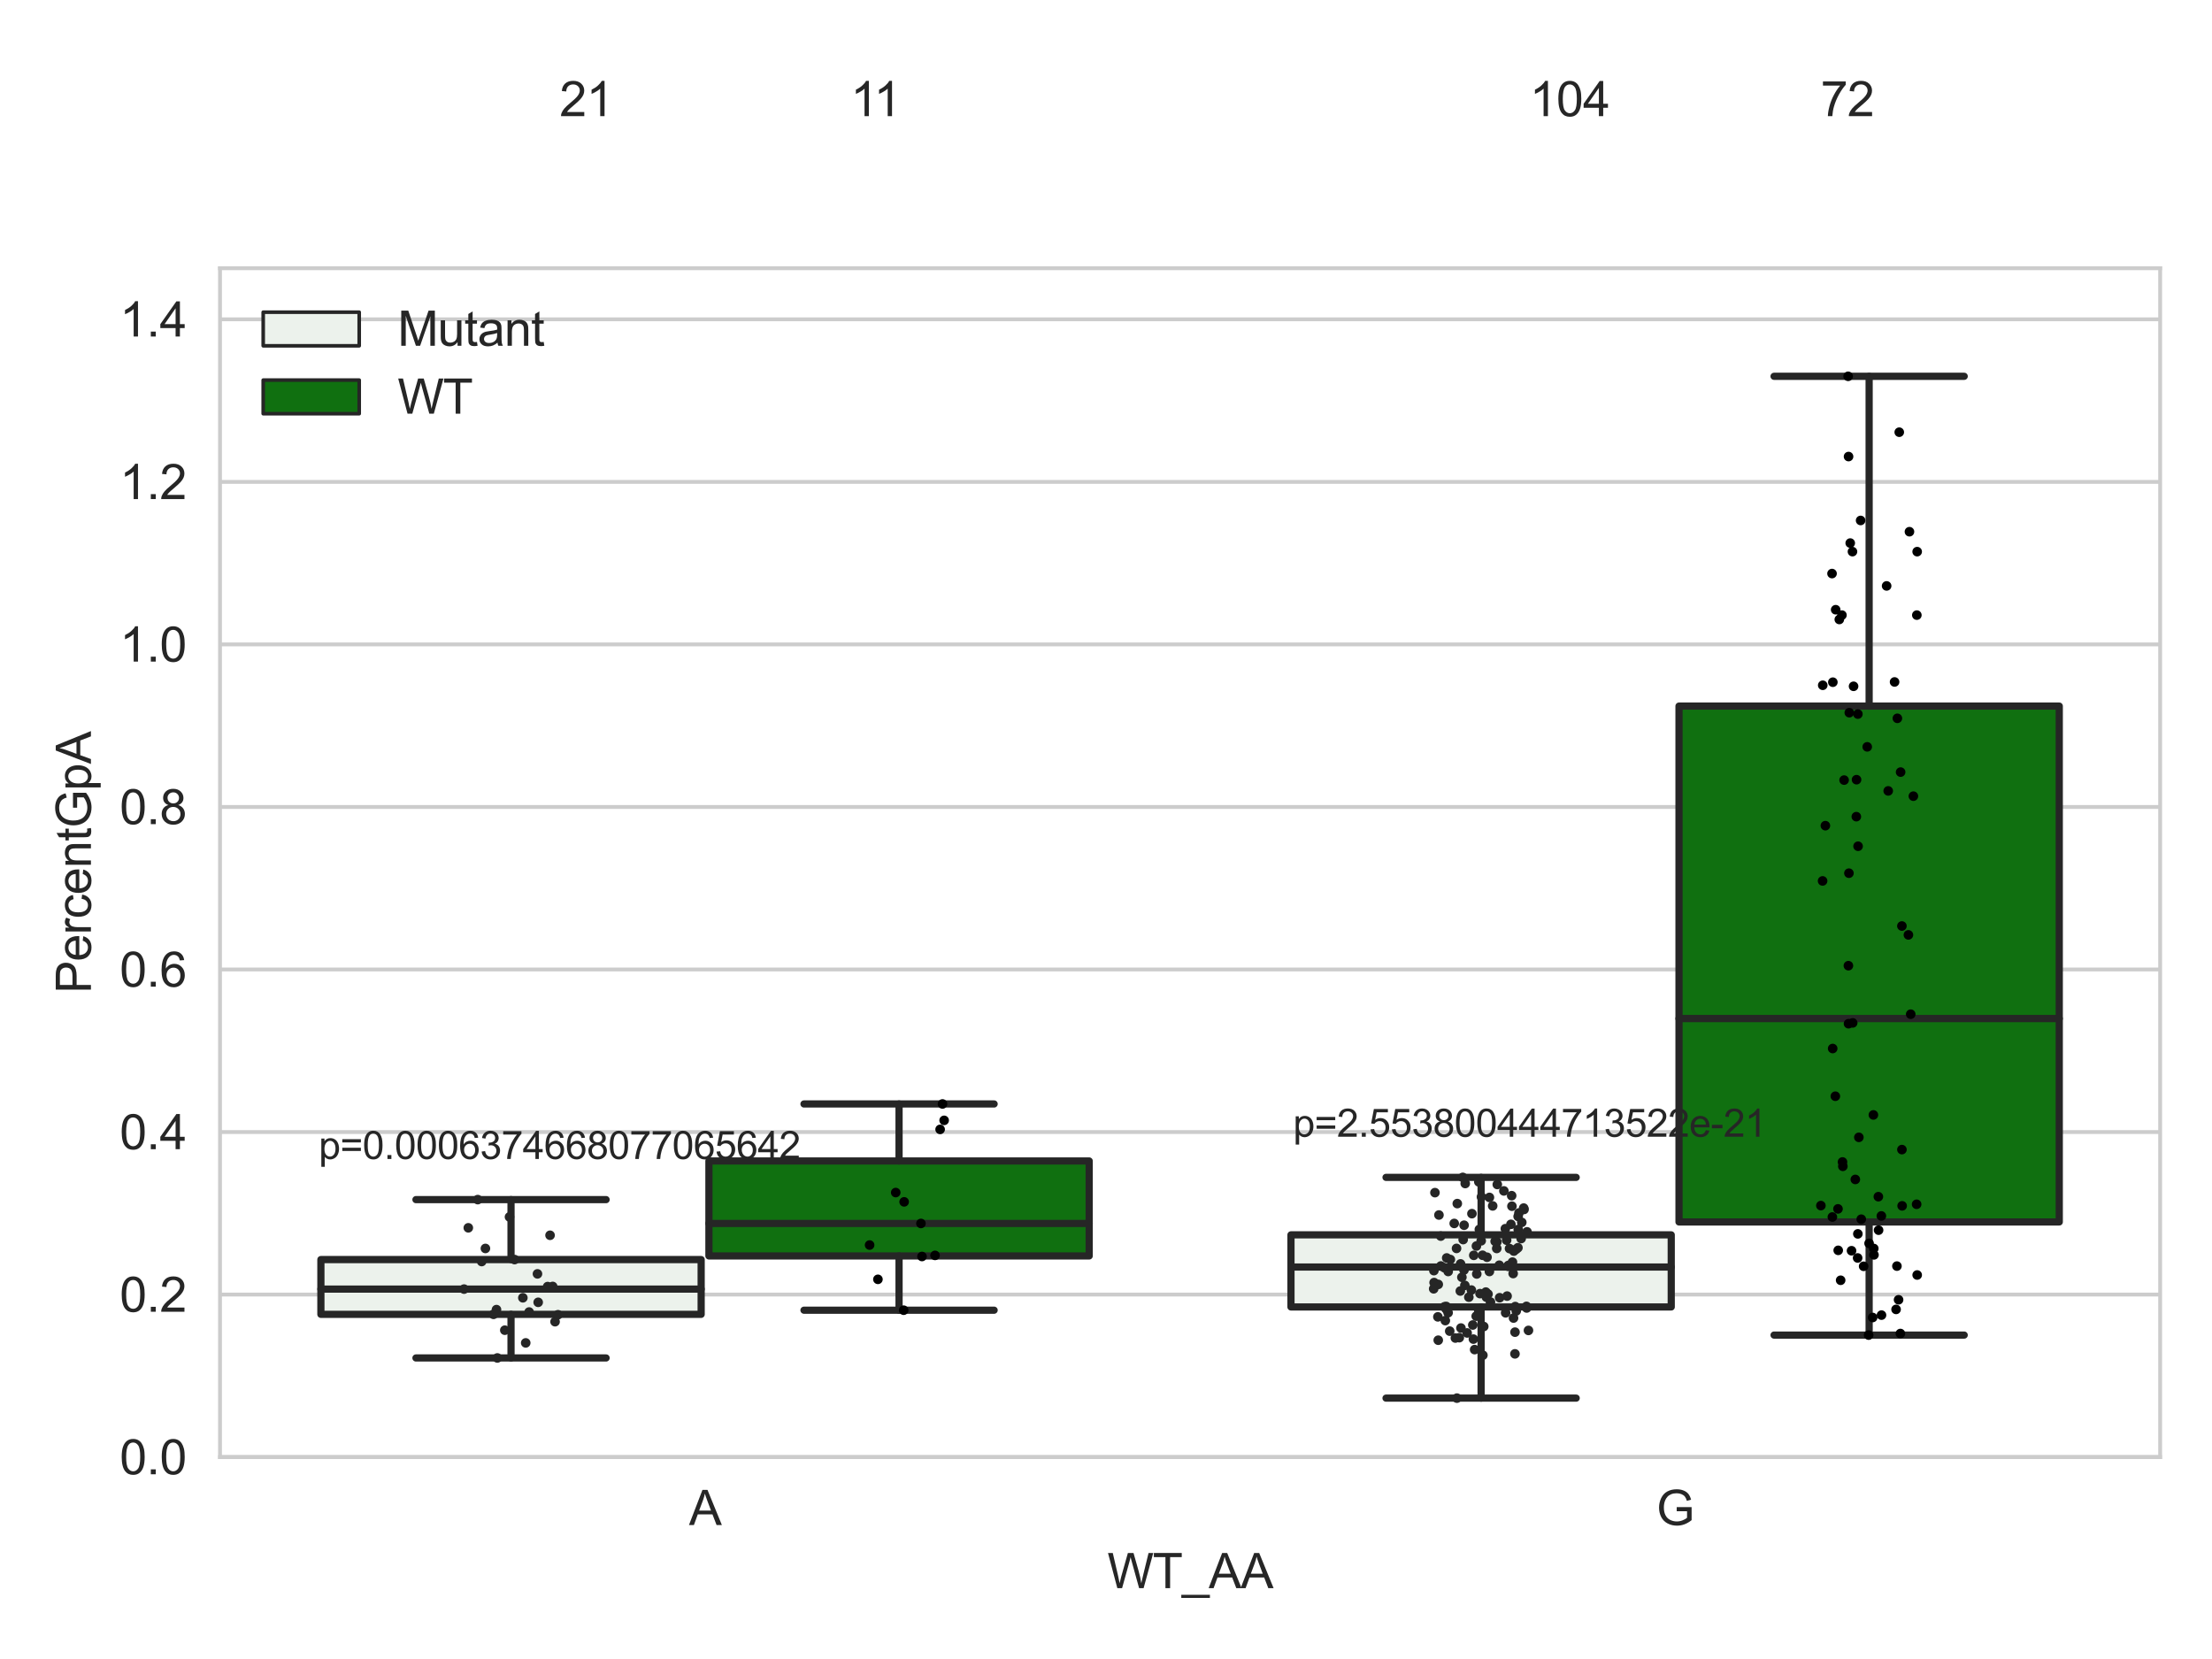 <?xml version="1.0" encoding="utf-8" standalone="no"?>
<!DOCTYPE svg PUBLIC "-//W3C//DTD SVG 1.1//EN"
  "http://www.w3.org/Graphics/SVG/1.1/DTD/svg11.dtd">
<svg xmlns:xlink="http://www.w3.org/1999/xlink" width="460.8pt" height="345.6pt" viewBox="0 0 460.8 345.6" xmlns="http://www.w3.org/2000/svg" version="1.1">
 <defs>
  <style type="text/css">*{stroke-linejoin: round; stroke-linecap: butt}</style>
 </defs>
 <g id="figure_1">
  <g id="patch_1">
   <path d="M 0 345.6 
L 460.8 345.6 
L 460.8 0 
L 0 0 
z
" style="fill: #ffffff"/>
  </g>
  <g id="axes_1">
   <g id="patch_2">
    <path d="M 45.83 303.539 
L 450 303.539 
L 450 55.877 
L 45.83 55.877 
z
" style="fill: #ffffff"/>
   </g>
   <g id="matplotlib.axis_1">
    <g id="xtick_1">
     <g id="text_1">
      <!-- A -->
      <g style="fill: #262626" transform="translate(143.537 317.697)scale(0.1 -0.1)">
       <defs>
        <path id="ArialMT-41" d="M -9 0 
L 1750 4581 
L 2403 4581 
L 4278 0 
L 3588 0 
L 3053 1388 
L 1138 1388 
L 634 0 
L -9 0 
z
M 1313 1881 
L 2866 1881 
L 2388 3150 
Q 2169 3728 2063 4100 
Q 1975 3659 1816 3225 
L 1313 1881 
z
" transform="scale(0.016)"/>
       </defs>
       <use xlink:href="#ArialMT-41"/>
      </g>
     </g>
    </g>
    <g id="xtick_2">
     <g id="text_2">
      <!-- G -->
      <g style="fill: #262626" transform="translate(345.068 317.697)scale(0.1 -0.1)">
       <defs>
        <path id="ArialMT-47" d="M 2638 1797 
L 2638 2334 
L 4578 2338 
L 4578 638 
Q 4131 281 3656 101 
Q 3181 -78 2681 -78 
Q 2006 -78 1454 211 
Q 903 500 622 1047 
Q 341 1594 341 2269 
Q 341 2938 620 3517 
Q 900 4097 1425 4378 
Q 1950 4659 2634 4659 
Q 3131 4659 3532 4498 
Q 3934 4338 4162 4050 
Q 4391 3763 4509 3300 
L 3963 3150 
Q 3859 3500 3706 3700 
Q 3553 3900 3268 4020 
Q 2984 4141 2638 4141 
Q 2222 4141 1919 4014 
Q 1616 3888 1430 3681 
Q 1244 3475 1141 3228 
Q 966 2803 966 2306 
Q 966 1694 1177 1281 
Q 1388 869 1791 669 
Q 2194 469 2647 469 
Q 3041 469 3416 620 
Q 3791 772 3984 944 
L 3984 1797 
L 2638 1797 
z
" transform="scale(0.016)"/>
       </defs>
       <use xlink:href="#ArialMT-47"/>
      </g>
     </g>
    </g>
    <g id="text_3">
     <!-- WT_AA -->
     <g style="fill: #262626" transform="translate(230.691 330.842)scale(0.1 -0.1)">
      <defs>
       <path id="ArialMT-57" d="M 1294 0 
L 78 4581 
L 700 4581 
L 1397 1578 
Q 1509 1106 1591 641 
Q 1766 1375 1797 1488 
L 2669 4581 
L 3400 4581 
L 4056 2263 
Q 4303 1400 4413 641 
Q 4500 1075 4641 1638 
L 5359 4581 
L 5969 4581 
L 4713 0 
L 4128 0 
L 3163 3491 
Q 3041 3928 3019 4028 
Q 2947 3713 2884 3491 
L 1913 0 
L 1294 0 
z
" transform="scale(0.016)"/>
       <path id="ArialMT-54" d="M 1659 0 
L 1659 4041 
L 150 4041 
L 150 4581 
L 3781 4581 
L 3781 4041 
L 2266 4041 
L 2266 0 
L 1659 0 
z
" transform="scale(0.016)"/>
       <path id="ArialMT-5f" d="M -97 -1272 
L -97 -866 
L 3631 -866 
L 3631 -1272 
L -97 -1272 
z
" transform="scale(0.016)"/>
      </defs>
      <use xlink:href="#ArialMT-57"/>
      <use xlink:href="#ArialMT-54" x="94.385"/>
      <use xlink:href="#ArialMT-5f" x="155.469"/>
      <use xlink:href="#ArialMT-41" x="211.084"/>
      <use xlink:href="#ArialMT-41" x="277.783"/>
     </g>
    </g>
   </g>
   <g id="matplotlib.axis_2">
    <g id="ytick_1">
     <g id="line2d_1">
      <path d="M 45.83 303.539 
L 450 303.539 
" clip-path="url(#p5cf4a9aff1)" style="fill: none; stroke: #cccccc; stroke-width: 0.8; stroke-linecap: round"/>
     </g>
     <g id="text_4">
      <!-- 0.0 -->
      <g style="fill: #262626" transform="translate(24.93 307.118)scale(0.1 -0.1)">
       <defs>
        <path id="ArialMT-30" d="M 266 2259 
Q 266 3072 433 3567 
Q 600 4063 929 4331 
Q 1259 4600 1759 4600 
Q 2128 4600 2406 4451 
Q 2684 4303 2865 4023 
Q 3047 3744 3150 3342 
Q 3253 2941 3253 2259 
Q 3253 1453 3087 958 
Q 2922 463 2592 192 
Q 2263 -78 1759 -78 
Q 1097 -78 719 397 
Q 266 969 266 2259 
z
M 844 2259 
Q 844 1131 1108 757 
Q 1372 384 1759 384 
Q 2147 384 2411 759 
Q 2675 1134 2675 2259 
Q 2675 3391 2411 3762 
Q 2147 4134 1753 4134 
Q 1366 4134 1134 3806 
Q 844 3388 844 2259 
z
" transform="scale(0.016)"/>
        <path id="ArialMT-2e" d="M 581 0 
L 581 641 
L 1222 641 
L 1222 0 
L 581 0 
z
" transform="scale(0.016)"/>
       </defs>
       <use xlink:href="#ArialMT-30"/>
       <use xlink:href="#ArialMT-2e" x="55.615"/>
       <use xlink:href="#ArialMT-30" x="83.398"/>
      </g>
     </g>
    </g>
    <g id="ytick_2">
     <g id="line2d_2">
      <path d="M 45.83 269.68 
L 450 269.68 
" clip-path="url(#p5cf4a9aff1)" style="fill: none; stroke: #cccccc; stroke-width: 0.8; stroke-linecap: round"/>
     </g>
     <g id="text_5">
      <!-- 0.2 -->
      <g style="fill: #262626" transform="translate(24.93 273.259)scale(0.1 -0.1)">
       <defs>
        <path id="ArialMT-32" d="M 3222 541 
L 3222 0 
L 194 0 
Q 188 203 259 391 
Q 375 700 629 1000 
Q 884 1300 1366 1694 
Q 2113 2306 2375 2664 
Q 2638 3022 2638 3341 
Q 2638 3675 2398 3904 
Q 2159 4134 1775 4134 
Q 1369 4134 1125 3890 
Q 881 3647 878 3216 
L 300 3275 
Q 359 3922 746 4261 
Q 1134 4600 1788 4600 
Q 2447 4600 2831 4234 
Q 3216 3869 3216 3328 
Q 3216 3053 3103 2787 
Q 2991 2522 2730 2228 
Q 2469 1934 1863 1422 
Q 1356 997 1212 845 
Q 1069 694 975 541 
L 3222 541 
z
" transform="scale(0.016)"/>
       </defs>
       <use xlink:href="#ArialMT-30"/>
       <use xlink:href="#ArialMT-2e" x="55.615"/>
       <use xlink:href="#ArialMT-32" x="83.398"/>
      </g>
     </g>
    </g>
    <g id="ytick_3">
     <g id="line2d_3">
      <path d="M 45.83 235.821 
L 450 235.821 
" clip-path="url(#p5cf4a9aff1)" style="fill: none; stroke: #cccccc; stroke-width: 0.8; stroke-linecap: round"/>
     </g>
     <g id="text_6">
      <!-- 0.4 -->
      <g style="fill: #262626" transform="translate(24.93 239.399)scale(0.1 -0.1)">
       <defs>
        <path id="ArialMT-34" d="M 2069 0 
L 2069 1097 
L 81 1097 
L 81 1613 
L 2172 4581 
L 2631 4581 
L 2631 1613 
L 3250 1613 
L 3250 1097 
L 2631 1097 
L 2631 0 
L 2069 0 
z
M 2069 1613 
L 2069 3678 
L 634 1613 
L 2069 1613 
z
" transform="scale(0.016)"/>
       </defs>
       <use xlink:href="#ArialMT-30"/>
       <use xlink:href="#ArialMT-2e" x="55.615"/>
       <use xlink:href="#ArialMT-34" x="83.398"/>
      </g>
     </g>
    </g>
    <g id="ytick_4">
     <g id="line2d_4">
      <path d="M 45.83 201.961 
L 450 201.961 
" clip-path="url(#p5cf4a9aff1)" style="fill: none; stroke: #cccccc; stroke-width: 0.8; stroke-linecap: round"/>
     </g>
     <g id="text_7">
      <!-- 0.6 -->
      <g style="fill: #262626" transform="translate(24.93 205.54)scale(0.1 -0.1)">
       <defs>
        <path id="ArialMT-36" d="M 3184 3459 
L 2625 3416 
Q 2550 3747 2413 3897 
Q 2184 4138 1850 4138 
Q 1581 4138 1378 3988 
Q 1113 3794 959 3422 
Q 806 3050 800 2363 
Q 1003 2672 1297 2822 
Q 1591 2972 1913 2972 
Q 2475 2972 2870 2558 
Q 3266 2144 3266 1488 
Q 3266 1056 3080 686 
Q 2894 316 2569 119 
Q 2244 -78 1831 -78 
Q 1128 -78 684 439 
Q 241 956 241 2144 
Q 241 3472 731 4075 
Q 1159 4600 1884 4600 
Q 2425 4600 2770 4297 
Q 3116 3994 3184 3459 
z
M 888 1484 
Q 888 1194 1011 928 
Q 1134 663 1356 523 
Q 1578 384 1822 384 
Q 2178 384 2434 671 
Q 2691 959 2691 1453 
Q 2691 1928 2437 2201 
Q 2184 2475 1800 2475 
Q 1419 2475 1153 2201 
Q 888 1928 888 1484 
z
" transform="scale(0.016)"/>
       </defs>
       <use xlink:href="#ArialMT-30"/>
       <use xlink:href="#ArialMT-2e" x="55.615"/>
       <use xlink:href="#ArialMT-36" x="83.398"/>
      </g>
     </g>
    </g>
    <g id="ytick_5">
     <g id="line2d_5">
      <path d="M 45.83 168.102 
L 450 168.102 
" clip-path="url(#p5cf4a9aff1)" style="fill: none; stroke: #cccccc; stroke-width: 0.8; stroke-linecap: round"/>
     </g>
     <g id="text_8">
      <!-- 0.8 -->
      <g style="fill: #262626" transform="translate(24.93 171.681)scale(0.1 -0.1)">
       <defs>
        <path id="ArialMT-38" d="M 1131 2484 
Q 781 2613 612 2850 
Q 444 3088 444 3419 
Q 444 3919 803 4259 
Q 1163 4600 1759 4600 
Q 2359 4600 2725 4251 
Q 3091 3903 3091 3403 
Q 3091 3084 2923 2848 
Q 2756 2613 2416 2484 
Q 2838 2347 3058 2040 
Q 3278 1734 3278 1309 
Q 3278 722 2862 322 
Q 2447 -78 1769 -78 
Q 1091 -78 675 323 
Q 259 725 259 1325 
Q 259 1772 486 2073 
Q 713 2375 1131 2484 
z
M 1019 3438 
Q 1019 3113 1228 2906 
Q 1438 2700 1772 2700 
Q 2097 2700 2305 2904 
Q 2513 3109 2513 3406 
Q 2513 3716 2298 3927 
Q 2084 4138 1766 4138 
Q 1444 4138 1231 3931 
Q 1019 3725 1019 3438 
z
M 838 1322 
Q 838 1081 952 856 
Q 1066 631 1291 507 
Q 1516 384 1775 384 
Q 2178 384 2440 643 
Q 2703 903 2703 1303 
Q 2703 1709 2433 1975 
Q 2163 2241 1756 2241 
Q 1359 2241 1098 1978 
Q 838 1716 838 1322 
z
" transform="scale(0.016)"/>
       </defs>
       <use xlink:href="#ArialMT-30"/>
       <use xlink:href="#ArialMT-2e" x="55.615"/>
       <use xlink:href="#ArialMT-38" x="83.398"/>
      </g>
     </g>
    </g>
    <g id="ytick_6">
     <g id="line2d_6">
      <path d="M 45.83 134.243 
L 450 134.243 
" clip-path="url(#p5cf4a9aff1)" style="fill: none; stroke: #cccccc; stroke-width: 0.8; stroke-linecap: round"/>
     </g>
     <g id="text_9">
      <!-- 1.0 -->
      <g style="fill: #262626" transform="translate(24.93 137.822)scale(0.1 -0.1)">
       <defs>
        <path id="ArialMT-31" d="M 2384 0 
L 1822 0 
L 1822 3584 
Q 1619 3391 1289 3197 
Q 959 3003 697 2906 
L 697 3450 
Q 1169 3672 1522 3987 
Q 1875 4303 2022 4600 
L 2384 4600 
L 2384 0 
z
" transform="scale(0.016)"/>
       </defs>
       <use xlink:href="#ArialMT-31"/>
       <use xlink:href="#ArialMT-2e" x="55.615"/>
       <use xlink:href="#ArialMT-30" x="83.398"/>
      </g>
     </g>
    </g>
    <g id="ytick_7">
     <g id="line2d_7">
      <path d="M 45.83 100.384 
L 450 100.384 
" clip-path="url(#p5cf4a9aff1)" style="fill: none; stroke: #cccccc; stroke-width: 0.8; stroke-linecap: round"/>
     </g>
     <g id="text_10">
      <!-- 1.2 -->
      <g style="fill: #262626" transform="translate(24.93 103.963)scale(0.1 -0.1)">
       <use xlink:href="#ArialMT-31"/>
       <use xlink:href="#ArialMT-2e" x="55.615"/>
       <use xlink:href="#ArialMT-32" x="83.398"/>
      </g>
     </g>
    </g>
    <g id="ytick_8">
     <g id="line2d_8">
      <path d="M 45.83 66.525 
L 450 66.525 
" clip-path="url(#p5cf4a9aff1)" style="fill: none; stroke: #cccccc; stroke-width: 0.8; stroke-linecap: round"/>
     </g>
     <g id="text_11">
      <!-- 1.4 -->
      <g style="fill: #262626" transform="translate(24.93 70.104)scale(0.1 -0.1)">
       <use xlink:href="#ArialMT-31"/>
       <use xlink:href="#ArialMT-2e" x="55.615"/>
       <use xlink:href="#ArialMT-34" x="83.398"/>
      </g>
     </g>
    </g>
    <g id="text_12">
     <!-- PercentGpA -->
     <g style="fill: #262626" transform="translate(18.942 206.943)rotate(-90)scale(0.1 -0.1)">
      <defs>
       <path id="ArialMT-50" d="M 494 0 
L 494 4581 
L 2222 4581 
Q 2678 4581 2919 4538 
Q 3256 4481 3484 4323 
Q 3713 4166 3852 3881 
Q 3991 3597 3991 3256 
Q 3991 2672 3619 2267 
Q 3247 1863 2275 1863 
L 1100 1863 
L 1100 0 
L 494 0 
z
M 1100 2403 
L 2284 2403 
Q 2872 2403 3119 2622 
Q 3366 2841 3366 3238 
Q 3366 3525 3220 3729 
Q 3075 3934 2838 4000 
Q 2684 4041 2272 4041 
L 1100 4041 
L 1100 2403 
z
" transform="scale(0.016)"/>
       <path id="ArialMT-65" d="M 2694 1069 
L 3275 997 
Q 3138 488 2766 206 
Q 2394 -75 1816 -75 
Q 1088 -75 661 373 
Q 234 822 234 1631 
Q 234 2469 665 2931 
Q 1097 3394 1784 3394 
Q 2450 3394 2872 2941 
Q 3294 2488 3294 1666 
Q 3294 1616 3291 1516 
L 816 1516 
Q 847 969 1125 678 
Q 1403 388 1819 388 
Q 2128 388 2347 550 
Q 2566 713 2694 1069 
z
M 847 1978 
L 2700 1978 
Q 2663 2397 2488 2606 
Q 2219 2931 1791 2931 
Q 1403 2931 1139 2672 
Q 875 2413 847 1978 
z
" transform="scale(0.016)"/>
       <path id="ArialMT-72" d="M 416 0 
L 416 3319 
L 922 3319 
L 922 2816 
Q 1116 3169 1280 3281 
Q 1444 3394 1641 3394 
Q 1925 3394 2219 3213 
L 2025 2691 
Q 1819 2813 1613 2813 
Q 1428 2813 1281 2702 
Q 1134 2591 1072 2394 
Q 978 2094 978 1738 
L 978 0 
L 416 0 
z
" transform="scale(0.016)"/>
       <path id="ArialMT-63" d="M 2588 1216 
L 3141 1144 
Q 3050 572 2676 248 
Q 2303 -75 1759 -75 
Q 1078 -75 664 370 
Q 250 816 250 1647 
Q 250 2184 428 2587 
Q 606 2991 970 3192 
Q 1334 3394 1763 3394 
Q 2303 3394 2647 3120 
Q 2991 2847 3088 2344 
L 2541 2259 
Q 2463 2594 2264 2762 
Q 2066 2931 1784 2931 
Q 1359 2931 1093 2626 
Q 828 2322 828 1663 
Q 828 994 1084 691 
Q 1341 388 1753 388 
Q 2084 388 2306 591 
Q 2528 794 2588 1216 
z
" transform="scale(0.016)"/>
       <path id="ArialMT-6e" d="M 422 0 
L 422 3319 
L 928 3319 
L 928 2847 
Q 1294 3394 1984 3394 
Q 2284 3394 2536 3286 
Q 2788 3178 2913 3003 
Q 3038 2828 3088 2588 
Q 3119 2431 3119 2041 
L 3119 0 
L 2556 0 
L 2556 2019 
Q 2556 2363 2490 2533 
Q 2425 2703 2258 2804 
Q 2091 2906 1866 2906 
Q 1506 2906 1245 2678 
Q 984 2450 984 1813 
L 984 0 
L 422 0 
z
" transform="scale(0.016)"/>
       <path id="ArialMT-74" d="M 1650 503 
L 1731 6 
Q 1494 -44 1306 -44 
Q 1000 -44 831 53 
Q 663 150 594 308 
Q 525 466 525 972 
L 525 2881 
L 113 2881 
L 113 3319 
L 525 3319 
L 525 4141 
L 1084 4478 
L 1084 3319 
L 1650 3319 
L 1650 2881 
L 1084 2881 
L 1084 941 
Q 1084 700 1114 631 
Q 1144 563 1211 522 
Q 1278 481 1403 481 
Q 1497 481 1650 503 
z
" transform="scale(0.016)"/>
       <path id="ArialMT-70" d="M 422 -1272 
L 422 3319 
L 934 3319 
L 934 2888 
Q 1116 3141 1344 3267 
Q 1572 3394 1897 3394 
Q 2322 3394 2647 3175 
Q 2972 2956 3137 2557 
Q 3303 2159 3303 1684 
Q 3303 1175 3120 767 
Q 2938 359 2589 142 
Q 2241 -75 1856 -75 
Q 1575 -75 1351 44 
Q 1128 163 984 344 
L 984 -1272 
L 422 -1272 
z
M 931 1641 
Q 931 1000 1190 694 
Q 1450 388 1819 388 
Q 2194 388 2461 705 
Q 2728 1022 2728 1688 
Q 2728 2322 2467 2637 
Q 2206 2953 1844 2953 
Q 1484 2953 1207 2617 
Q 931 2281 931 1641 
z
" transform="scale(0.016)"/>
      </defs>
      <use xlink:href="#ArialMT-50"/>
      <use xlink:href="#ArialMT-65" x="66.699"/>
      <use xlink:href="#ArialMT-72" x="122.314"/>
      <use xlink:href="#ArialMT-63" x="155.615"/>
      <use xlink:href="#ArialMT-65" x="205.615"/>
      <use xlink:href="#ArialMT-6e" x="261.23"/>
      <use xlink:href="#ArialMT-74" x="316.846"/>
      <use xlink:href="#ArialMT-47" x="344.629"/>
      <use xlink:href="#ArialMT-70" x="422.412"/>
      <use xlink:href="#ArialMT-41" x="478.027"/>
     </g>
    </g>
   </g>
   <g id="patch_3">
    <path d="M 66.847 273.8 
L 146.064 273.8 
L 146.064 262.392 
L 66.847 262.392 
L 66.847 273.8 
z
" clip-path="url(#p5cf4a9aff1)" style="fill: #ecf2ec; stroke: #262626; stroke-width: 1.5; stroke-linejoin: miter"/>
   </g>
   <g id="patch_4">
    <path d="M 147.681 261.635 
L 226.898 261.635 
L 226.898 241.851 
L 147.681 241.851 
L 147.681 261.635 
z
" clip-path="url(#p5cf4a9aff1)" style="fill: #107010; stroke: #262626; stroke-width: 1.5; stroke-linejoin: miter"/>
   </g>
   <g id="patch_5">
    <path d="M 268.932 272.261 
L 348.149 272.261 
L 348.149 257.242 
L 268.932 257.242 
L 268.932 272.261 
z
" clip-path="url(#p5cf4a9aff1)" style="fill: #ecf2ec; stroke: #262626; stroke-width: 1.5; stroke-linejoin: miter"/>
   </g>
   <g id="patch_6">
    <path d="M 349.766 254.554 
L 428.983 254.554 
L 428.983 147.092 
L 349.766 147.092 
L 349.766 254.554 
z
" clip-path="url(#p5cf4a9aff1)" style="fill: #107010; stroke: #262626; stroke-width: 1.5; stroke-linejoin: miter"/>
   </g>
   <g id="patch_7">
    <path d="M 146.873 303.539 
L 146.873 303.539 
L 146.873 303.539 
L 146.873 303.539 
z
" clip-path="url(#p5cf4a9aff1)" style="fill: #ecf2ec; stroke: #262626; stroke-width: 0.75; stroke-linejoin: miter"/>
   </g>
   <g id="patch_8">
    <path d="M 146.873 303.539 
L 146.873 303.539 
L 146.873 303.539 
L 146.873 303.539 
z
" clip-path="url(#p5cf4a9aff1)" style="fill: #107010; stroke: #262626; stroke-width: 0.75; stroke-linejoin: miter"/>
   </g>
   <g id="PathCollection_1"/>
   <g id="PathCollection_2"/>
   <g id="line2d_9">
    <path d="M 106.456 273.8 
L 106.456 282.887 
" clip-path="url(#p5cf4a9aff1)" style="fill: none; stroke: #262626; stroke-width: 1.5; stroke-linecap: round"/>
   </g>
   <g id="line2d_10">
    <path d="M 106.456 262.392 
L 106.456 249.902 
" clip-path="url(#p5cf4a9aff1)" style="fill: none; stroke: #262626; stroke-width: 1.5; stroke-linecap: round"/>
   </g>
   <g id="line2d_11">
    <path d="M 86.651 282.887 
L 126.26 282.887 
" clip-path="url(#p5cf4a9aff1)" style="fill: none; stroke: #262626; stroke-width: 1.5; stroke-linecap: round"/>
   </g>
   <g id="line2d_12">
    <path d="M 86.651 249.902 
L 126.26 249.902 
" clip-path="url(#p5cf4a9aff1)" style="fill: none; stroke: #262626; stroke-width: 1.5; stroke-linecap: round"/>
   </g>
   <g id="line2d_13"/>
   <g id="line2d_14">
    <path d="M 187.29 261.635 
L 187.29 272.939 
" clip-path="url(#p5cf4a9aff1)" style="fill: none; stroke: #262626; stroke-width: 1.5; stroke-linecap: round"/>
   </g>
   <g id="line2d_15">
    <path d="M 187.29 241.851 
L 187.29 229.975 
" clip-path="url(#p5cf4a9aff1)" style="fill: none; stroke: #262626; stroke-width: 1.5; stroke-linecap: round"/>
   </g>
   <g id="line2d_16">
    <path d="M 167.485 272.939 
L 207.094 272.939 
" clip-path="url(#p5cf4a9aff1)" style="fill: none; stroke: #262626; stroke-width: 1.5; stroke-linecap: round"/>
   </g>
   <g id="line2d_17">
    <path d="M 167.485 229.975 
L 207.094 229.975 
" clip-path="url(#p5cf4a9aff1)" style="fill: none; stroke: #262626; stroke-width: 1.5; stroke-linecap: round"/>
   </g>
   <g id="line2d_18"/>
   <g id="line2d_19">
    <path d="M 308.541 272.261 
L 308.541 291.255 
" clip-path="url(#p5cf4a9aff1)" style="fill: none; stroke: #262626; stroke-width: 1.5; stroke-linecap: round"/>
   </g>
   <g id="line2d_20">
    <path d="M 308.541 257.242 
L 308.541 245.27 
" clip-path="url(#p5cf4a9aff1)" style="fill: none; stroke: #262626; stroke-width: 1.5; stroke-linecap: round"/>
   </g>
   <g id="line2d_21">
    <path d="M 288.736 291.255 
L 328.345 291.255 
" clip-path="url(#p5cf4a9aff1)" style="fill: none; stroke: #262626; stroke-width: 1.5; stroke-linecap: round"/>
   </g>
   <g id="line2d_22">
    <path d="M 288.736 245.27 
L 328.345 245.27 
" clip-path="url(#p5cf4a9aff1)" style="fill: none; stroke: #262626; stroke-width: 1.5; stroke-linecap: round"/>
   </g>
   <g id="line2d_23"/>
   <g id="line2d_24">
    <path d="M 389.375 254.554 
L 389.375 278.122 
" clip-path="url(#p5cf4a9aff1)" style="fill: none; stroke: #262626; stroke-width: 1.5; stroke-linecap: round"/>
   </g>
   <g id="line2d_25">
    <path d="M 389.375 147.092 
L 389.375 78.391 
" clip-path="url(#p5cf4a9aff1)" style="fill: none; stroke: #262626; stroke-width: 1.5; stroke-linecap: round"/>
   </g>
   <g id="line2d_26">
    <path d="M 369.57 278.122 
L 409.179 278.122 
" clip-path="url(#p5cf4a9aff1)" style="fill: none; stroke: #262626; stroke-width: 1.5; stroke-linecap: round"/>
   </g>
   <g id="line2d_27">
    <path d="M 369.57 78.391 
L 409.179 78.391 
" clip-path="url(#p5cf4a9aff1)" style="fill: none; stroke: #262626; stroke-width: 1.5; stroke-linecap: round"/>
   </g>
   <g id="line2d_28"/>
   <g id="line2d_29">
    <path d="M 66.847 268.543 
L 146.064 268.543 
" clip-path="url(#p5cf4a9aff1)" style="fill: none; stroke: #262626; stroke-width: 1.5; stroke-linecap: round"/>
   </g>
   <g id="line2d_30">
    <path d="M 147.681 254.87 
L 226.898 254.87 
" clip-path="url(#p5cf4a9aff1)" style="fill: none; stroke: #262626; stroke-width: 1.5; stroke-linecap: round"/>
   </g>
   <g id="line2d_31">
    <path d="M 268.932 263.948 
L 348.149 263.948 
" clip-path="url(#p5cf4a9aff1)" style="fill: none; stroke: #262626; stroke-width: 1.5; stroke-linecap: round"/>
   </g>
   <g id="line2d_32">
    <path d="M 349.766 212.183 
L 428.983 212.183 
" clip-path="url(#p5cf4a9aff1)" style="fill: none; stroke: #262626; stroke-width: 1.5; stroke-linecap: round"/>
   </g>
   <g id="patch_9">
    <path d="M 45.83 303.539 
L 45.83 55.877 
" style="fill: none; stroke: #cccccc; stroke-width: 0.8; stroke-linejoin: miter; stroke-linecap: square"/>
   </g>
   <g id="patch_10">
    <path d="M 450 303.539 
L 450 55.877 
" style="fill: none; stroke: #cccccc; stroke-width: 0.8; stroke-linejoin: miter; stroke-linecap: square"/>
   </g>
   <g id="patch_11">
    <path d="M 45.83 303.539 
L 450 303.539 
" style="fill: none; stroke: #cccccc; stroke-width: 0.8; stroke-linejoin: miter; stroke-linecap: square"/>
   </g>
   <g id="patch_12">
    <path d="M 45.83 55.877 
L 450 55.877 
" style="fill: none; stroke: #cccccc; stroke-width: 0.8; stroke-linejoin: miter; stroke-linecap: square"/>
   </g>
   <g id="PathCollection_3">
    <defs>
     <path id="C0_0_ef8d8cc1ad" d="M 0 1 
C 0.265 1 0.52 0.895 0.707 0.707 
C 0.895 0.52 1 0.265 1 -0 
C 1 -0.265 0.895 -0.52 0.707 -0.707 
C 0.52 -0.895 0.265 -1 0 -1 
C -0.265 -1 -0.52 -0.895 -0.707 -0.707 
C -0.895 -0.52 -1 -0.265 -1 0 
C -1 0.265 -0.895 0.52 -0.707 0.707 
C -0.52 0.895 -0.265 1 0 1 
z
"/>
    </defs>
    <g clip-path="url(#p5cf4a9aff1)">
     <use xlink:href="#C0_0_ef8d8cc1ad" x="102.81" y="273.8" style="fill: #262626"/>
    </g>
    <g clip-path="url(#p5cf4a9aff1)">
     <use xlink:href="#C0_0_ef8d8cc1ad" x="115.629" y="275.332" style="fill: #262626"/>
    </g>
    <g clip-path="url(#p5cf4a9aff1)">
     <use xlink:href="#C0_0_ef8d8cc1ad" x="115.136" y="267.99" style="fill: #262626"/>
    </g>
    <g clip-path="url(#p5cf4a9aff1)">
     <use xlink:href="#C0_0_ef8d8cc1ad" x="112.114" y="271.295" style="fill: #262626"/>
    </g>
    <g clip-path="url(#p5cf4a9aff1)">
     <use xlink:href="#C0_0_ef8d8cc1ad" x="96.671" y="268.543" style="fill: #262626"/>
    </g>
    <g clip-path="url(#p5cf4a9aff1)">
     <use xlink:href="#C0_0_ef8d8cc1ad" x="109.518" y="279.749" style="fill: #262626"/>
    </g>
    <g clip-path="url(#p5cf4a9aff1)">
     <use xlink:href="#C0_0_ef8d8cc1ad" x="101.121" y="260.075" style="fill: #262626"/>
    </g>
    <g clip-path="url(#p5cf4a9aff1)">
     <use xlink:href="#C0_0_ef8d8cc1ad" x="110.226" y="273.318" style="fill: #262626"/>
    </g>
    <g clip-path="url(#p5cf4a9aff1)">
     <use xlink:href="#C0_0_ef8d8cc1ad" x="97.558" y="255.776" style="fill: #262626"/>
    </g>
    <g clip-path="url(#p5cf4a9aff1)">
     <use xlink:href="#C0_0_ef8d8cc1ad" x="100.344" y="262.8" style="fill: #262626"/>
    </g>
    <g clip-path="url(#p5cf4a9aff1)">
     <use xlink:href="#C0_0_ef8d8cc1ad" x="106.139" y="253.51" style="fill: #262626"/>
    </g>
    <g clip-path="url(#p5cf4a9aff1)">
     <use xlink:href="#C0_0_ef8d8cc1ad" x="114.087" y="268.016" style="fill: #262626"/>
    </g>
    <g clip-path="url(#p5cf4a9aff1)">
     <use xlink:href="#C0_0_ef8d8cc1ad" x="108.922" y="270.351" style="fill: #262626"/>
    </g>
    <g clip-path="url(#p5cf4a9aff1)">
     <use xlink:href="#C0_0_ef8d8cc1ad" x="107.199" y="262.392" style="fill: #262626"/>
    </g>
    <g clip-path="url(#p5cf4a9aff1)">
     <use xlink:href="#C0_0_ef8d8cc1ad" x="99.525" y="249.902" style="fill: #262626"/>
    </g>
    <g clip-path="url(#p5cf4a9aff1)">
     <use xlink:href="#C0_0_ef8d8cc1ad" x="103.609" y="282.887" style="fill: #262626"/>
    </g>
    <g clip-path="url(#p5cf4a9aff1)">
     <use xlink:href="#C0_0_ef8d8cc1ad" x="116.238" y="273.885" style="fill: #262626"/>
    </g>
    <g clip-path="url(#p5cf4a9aff1)">
     <use xlink:href="#C0_0_ef8d8cc1ad" x="105.162" y="277.103" style="fill: #262626"/>
    </g>
    <g clip-path="url(#p5cf4a9aff1)">
     <use xlink:href="#C0_0_ef8d8cc1ad" x="111.964" y="265.37" style="fill: #262626"/>
    </g>
    <g clip-path="url(#p5cf4a9aff1)">
     <use xlink:href="#C0_0_ef8d8cc1ad" x="103.428" y="272.816" style="fill: #262626"/>
    </g>
    <g clip-path="url(#p5cf4a9aff1)">
     <use xlink:href="#C0_0_ef8d8cc1ad" x="114.587" y="257.33" style="fill: #262626"/>
    </g>
   </g>
   <g id="PathCollection_4">
    <defs>
     <path id="C1_0_6e2b005f51" d="M 0 1 
C 0.265 1 0.52 0.895 0.707 0.707 
C 0.895 0.52 1 0.265 1 -0 
C 1 -0.265 0.895 -0.52 0.707 -0.707 
C 0.52 -0.895 0.265 -1 0 -1 
C -0.265 -1 -0.52 -0.895 -0.707 -0.707 
C -0.895 -0.52 -1 -0.265 -1 0 
C -1 0.265 -0.895 0.52 -0.707 0.707 
C -0.52 0.895 -0.265 1 0 1 
z
"/>
    </defs>
    <g clip-path="url(#p5cf4a9aff1)">
     <use xlink:href="#C1_0_6e2b005f51" x="191.85" y="254.87"/>
    </g>
    <g clip-path="url(#p5cf4a9aff1)">
     <use xlink:href="#C1_0_6e2b005f51" x="188.349" y="250.369"/>
    </g>
    <g clip-path="url(#p5cf4a9aff1)">
     <use xlink:href="#C1_0_6e2b005f51" x="194.787" y="261.519"/>
    </g>
    <g clip-path="url(#p5cf4a9aff1)">
     <use xlink:href="#C1_0_6e2b005f51" x="195.845" y="235.272"/>
    </g>
    <g clip-path="url(#p5cf4a9aff1)">
     <use xlink:href="#C1_0_6e2b005f51" x="186.596" y="248.431"/>
    </g>
    <g clip-path="url(#p5cf4a9aff1)">
     <use xlink:href="#C1_0_6e2b005f51" x="188.252" y="272.939"/>
    </g>
    <g clip-path="url(#p5cf4a9aff1)">
     <use xlink:href="#C1_0_6e2b005f51" x="196.341" y="229.975"/>
    </g>
    <g clip-path="url(#p5cf4a9aff1)">
     <use xlink:href="#C1_0_6e2b005f51" x="182.887" y="266.508"/>
    </g>
    <g clip-path="url(#p5cf4a9aff1)">
     <use xlink:href="#C1_0_6e2b005f51" x="192.068" y="261.751"/>
    </g>
    <g clip-path="url(#p5cf4a9aff1)">
     <use xlink:href="#C1_0_6e2b005f51" x="181.155" y="259.366"/>
    </g>
    <g clip-path="url(#p5cf4a9aff1)">
     <use xlink:href="#C1_0_6e2b005f51" x="196.681" y="233.392"/>
    </g>
   </g>
   <g id="PathCollection_5">
    <defs>
     <path id="C2_0_d60fb7f8f3" d="M 0 1 
C 0.265 1 0.52 0.895 0.707 0.707 
C 0.895 0.52 1 0.265 1 -0 
C 1 -0.265 0.895 -0.52 0.707 -0.707 
C 0.52 -0.895 0.265 -1 0 -1 
C -0.265 -1 -0.52 -0.895 -0.707 -0.707 
C -0.895 -0.52 -1 -0.265 -1 0 
C -1 0.265 -0.895 0.52 -0.707 0.707 
C -0.52 0.895 -0.265 1 0 1 
z
"/>
    </defs>
    <g clip-path="url(#p5cf4a9aff1)">
     <use xlink:href="#C2_0_d60fb7f8f3" x="313.956" y="269.997" style="fill: #262626"/>
    </g>
    <g clip-path="url(#p5cf4a9aff1)">
     <use xlink:href="#C2_0_d60fb7f8f3" x="308.048" y="273.034" style="fill: #262626"/>
    </g>
    <g clip-path="url(#p5cf4a9aff1)">
     <use xlink:href="#C2_0_d60fb7f8f3" x="305.986" y="270.223" style="fill: #262626"/>
    </g>
    <g clip-path="url(#p5cf4a9aff1)">
     <use xlink:href="#C2_0_d60fb7f8f3" x="300.157" y="263.728" style="fill: #262626"/>
    </g>
    <g clip-path="url(#p5cf4a9aff1)">
     <use xlink:href="#C2_0_d60fb7f8f3" x="316.213" y="259.923" style="fill: #262626"/>
    </g>
    <g clip-path="url(#p5cf4a9aff1)">
     <use xlink:href="#C2_0_d60fb7f8f3" x="316.275" y="256.117" style="fill: #262626"/>
    </g>
    <g clip-path="url(#p5cf4a9aff1)">
     <use xlink:href="#C2_0_d60fb7f8f3" x="316.426" y="252.674" style="fill: #262626"/>
    </g>
    <g clip-path="url(#p5cf4a9aff1)">
     <use xlink:href="#C2_0_d60fb7f8f3" x="311.83" y="258.713" style="fill: #262626"/>
    </g>
    <g clip-path="url(#p5cf4a9aff1)">
     <use xlink:href="#C2_0_d60fb7f8f3" x="308.559" y="258.482" style="fill: #262626"/>
    </g>
    <g clip-path="url(#p5cf4a9aff1)">
     <use xlink:href="#C2_0_d60fb7f8f3" x="312.329" y="263.567" style="fill: #262626"/>
    </g>
    <g clip-path="url(#p5cf4a9aff1)">
     <use xlink:href="#C2_0_d60fb7f8f3" x="315.835" y="260.241" style="fill: #262626"/>
    </g>
    <g clip-path="url(#p5cf4a9aff1)">
     <use xlink:href="#C2_0_d60fb7f8f3" x="307.636" y="265.39" style="fill: #262626"/>
    </g>
    <g clip-path="url(#p5cf4a9aff1)">
     <use xlink:href="#C2_0_d60fb7f8f3" x="318.407" y="277.152" style="fill: #262626"/>
    </g>
    <g clip-path="url(#p5cf4a9aff1)">
     <use xlink:href="#C2_0_d60fb7f8f3" x="309.982" y="269.584" style="fill: #262626"/>
    </g>
    <g clip-path="url(#p5cf4a9aff1)">
     <use xlink:href="#C2_0_d60fb7f8f3" x="301.087" y="275.103" style="fill: #262626"/>
    </g>
    <g clip-path="url(#p5cf4a9aff1)">
     <use xlink:href="#C2_0_d60fb7f8f3" x="307.52" y="274.182" style="fill: #262626"/>
    </g>
    <g clip-path="url(#p5cf4a9aff1)">
     <use xlink:href="#C2_0_d60fb7f8f3" x="308.913" y="282.313" style="fill: #262626"/>
    </g>
    <g clip-path="url(#p5cf4a9aff1)">
     <use xlink:href="#C2_0_d60fb7f8f3" x="301.28" y="272.161" style="fill: #262626"/>
    </g>
    <g clip-path="url(#p5cf4a9aff1)">
     <use xlink:href="#C2_0_d60fb7f8f3" x="301.278" y="272.704" style="fill: #262626"/>
    </g>
    <g clip-path="url(#p5cf4a9aff1)">
     <use xlink:href="#C2_0_d60fb7f8f3" x="304.343" y="276.654" style="fill: #262626"/>
    </g>
    <g clip-path="url(#p5cf4a9aff1)">
     <use xlink:href="#C2_0_d60fb7f8f3" x="311.797" y="260.08" style="fill: #262626"/>
    </g>
    <g clip-path="url(#p5cf4a9aff1)">
     <use xlink:href="#C2_0_d60fb7f8f3" x="298.708" y="264.699" style="fill: #262626"/>
    </g>
    <g clip-path="url(#p5cf4a9aff1)">
     <use xlink:href="#C2_0_d60fb7f8f3" x="317.016" y="254.645" style="fill: #262626"/>
    </g>
    <g clip-path="url(#p5cf4a9aff1)">
     <use xlink:href="#C2_0_d60fb7f8f3" x="316.861" y="257.451" style="fill: #262626"/>
    </g>
    <g clip-path="url(#p5cf4a9aff1)">
     <use xlink:href="#C2_0_d60fb7f8f3" x="317.41" y="251.666" style="fill: #262626"/>
    </g>
    <g clip-path="url(#p5cf4a9aff1)">
     <use xlink:href="#C2_0_d60fb7f8f3" x="298.753" y="267.183" style="fill: #262626"/>
    </g>
    <g clip-path="url(#p5cf4a9aff1)">
     <use xlink:href="#C2_0_d60fb7f8f3" x="304.212" y="268.943" style="fill: #262626"/>
    </g>
    <g clip-path="url(#p5cf4a9aff1)">
     <use xlink:href="#C2_0_d60fb7f8f3" x="304.807" y="258.227" style="fill: #262626"/>
    </g>
    <g clip-path="url(#p5cf4a9aff1)">
     <use xlink:href="#C2_0_d60fb7f8f3" x="299.615" y="267.562" style="fill: #262626"/>
    </g>
    <g clip-path="url(#p5cf4a9aff1)">
     <use xlink:href="#C2_0_d60fb7f8f3" x="304.262" y="263.294" style="fill: #262626"/>
    </g>
    <g clip-path="url(#p5cf4a9aff1)">
     <use xlink:href="#C2_0_d60fb7f8f3" x="313.857" y="258.351" style="fill: #262626"/>
    </g>
    <g clip-path="url(#p5cf4a9aff1)">
     <use xlink:href="#C2_0_d60fb7f8f3" x="303.505" y="291.255" style="fill: #262626"/>
    </g>
    <g clip-path="url(#p5cf4a9aff1)">
     <use xlink:href="#C2_0_d60fb7f8f3" x="315.594" y="282.033" style="fill: #262626"/>
    </g>
    <g clip-path="url(#p5cf4a9aff1)">
     <use xlink:href="#C2_0_d60fb7f8f3" x="303.581" y="250.731" style="fill: #262626"/>
    </g>
    <g clip-path="url(#p5cf4a9aff1)">
     <use xlink:href="#C2_0_d60fb7f8f3" x="314.21" y="263.616" style="fill: #262626"/>
    </g>
    <g clip-path="url(#p5cf4a9aff1)">
     <use xlink:href="#C2_0_d60fb7f8f3" x="315.078" y="262.923" style="fill: #262626"/>
    </g>
    <g clip-path="url(#p5cf4a9aff1)">
     <use xlink:href="#C2_0_d60fb7f8f3" x="309.773" y="261.903" style="fill: #262626"/>
    </g>
    <g clip-path="url(#p5cf4a9aff1)">
     <use xlink:href="#C2_0_d60fb7f8f3" x="315.604" y="277.511" style="fill: #262626"/>
    </g>
    <g clip-path="url(#p5cf4a9aff1)">
     <use xlink:href="#C2_0_d60fb7f8f3" x="315.862" y="273.093" style="fill: #262626"/>
    </g>
    <g clip-path="url(#p5cf4a9aff1)">
     <use xlink:href="#C2_0_d60fb7f8f3" x="315.297" y="274.572" style="fill: #262626"/>
    </g>
    <g clip-path="url(#p5cf4a9aff1)">
     <use xlink:href="#C2_0_d60fb7f8f3" x="309.642" y="270.219" style="fill: #262626"/>
    </g>
    <g clip-path="url(#p5cf4a9aff1)">
     <use xlink:href="#C2_0_d60fb7f8f3" x="304.978" y="264.576" style="fill: #262626"/>
    </g>
    <g clip-path="url(#p5cf4a9aff1)">
     <use xlink:href="#C2_0_d60fb7f8f3" x="309.527" y="269.165" style="fill: #262626"/>
    </g>
    <g clip-path="url(#p5cf4a9aff1)">
     <use xlink:href="#C2_0_d60fb7f8f3" x="310.492" y="271.242" style="fill: #262626"/>
    </g>
    <g clip-path="url(#p5cf4a9aff1)">
     <use xlink:href="#C2_0_d60fb7f8f3" x="302.003" y="277.3" style="fill: #262626"/>
    </g>
    <g clip-path="url(#p5cf4a9aff1)">
     <use xlink:href="#C2_0_d60fb7f8f3" x="310.274" y="249.447" style="fill: #262626"/>
    </g>
    <g clip-path="url(#p5cf4a9aff1)">
     <use xlink:href="#C2_0_d60fb7f8f3" x="316.257" y="253.405" style="fill: #262626"/>
    </g>
    <g clip-path="url(#p5cf4a9aff1)">
     <use xlink:href="#C2_0_d60fb7f8f3" x="318.109" y="256.615" style="fill: #262626"/>
    </g>
    <g clip-path="url(#p5cf4a9aff1)">
     <use xlink:href="#C2_0_d60fb7f8f3" x="303.998" y="278.663" style="fill: #262626"/>
    </g>
    <g clip-path="url(#p5cf4a9aff1)">
     <use xlink:href="#C2_0_d60fb7f8f3" x="303.423" y="260.067" style="fill: #262626"/>
    </g>
    <g clip-path="url(#p5cf4a9aff1)">
     <use xlink:href="#C2_0_d60fb7f8f3" x="298.926" y="248.448" style="fill: #262626"/>
    </g>
    <g clip-path="url(#p5cf4a9aff1)">
     <use xlink:href="#C2_0_d60fb7f8f3" x="311.468" y="258.588" style="fill: #262626"/>
    </g>
    <g clip-path="url(#p5cf4a9aff1)">
     <use xlink:href="#C2_0_d60fb7f8f3" x="305.236" y="246.548" style="fill: #262626"/>
    </g>
    <g clip-path="url(#p5cf4a9aff1)">
     <use xlink:href="#C2_0_d60fb7f8f3" x="313.59" y="255.96" style="fill: #262626"/>
    </g>
    <g clip-path="url(#p5cf4a9aff1)">
     <use xlink:href="#C2_0_d60fb7f8f3" x="300.901" y="264.095" style="fill: #262626"/>
    </g>
    <g clip-path="url(#p5cf4a9aff1)">
     <use xlink:href="#C2_0_d60fb7f8f3" x="304.539" y="266.078" style="fill: #262626"/>
    </g>
    <g clip-path="url(#p5cf4a9aff1)">
     <use xlink:href="#C2_0_d60fb7f8f3" x="305.634" y="277.676" style="fill: #262626"/>
    </g>
    <g clip-path="url(#p5cf4a9aff1)">
     <use xlink:href="#C2_0_d60fb7f8f3" x="301.684" y="264.874" style="fill: #262626"/>
    </g>
    <g clip-path="url(#p5cf4a9aff1)">
     <use xlink:href="#C2_0_d60fb7f8f3" x="307.195" y="281.146" style="fill: #262626"/>
    </g>
    <g clip-path="url(#p5cf4a9aff1)">
     <use xlink:href="#C2_0_d60fb7f8f3" x="311.914" y="246.748" style="fill: #262626"/>
    </g>
    <g clip-path="url(#p5cf4a9aff1)">
     <use xlink:href="#C2_0_d60fb7f8f3" x="314.462" y="260.098" style="fill: #262626"/>
    </g>
    <g clip-path="url(#p5cf4a9aff1)">
     <use xlink:href="#C2_0_d60fb7f8f3" x="300.136" y="257.503" style="fill: #262626"/>
    </g>
    <g clip-path="url(#p5cf4a9aff1)">
     <use xlink:href="#C2_0_d60fb7f8f3" x="317.994" y="272.14" style="fill: #262626"/>
    </g>
    <g clip-path="url(#p5cf4a9aff1)">
     <use xlink:href="#C2_0_d60fb7f8f3" x="316.885" y="258.014" style="fill: #262626"/>
    </g>
    <g clip-path="url(#p5cf4a9aff1)">
     <use xlink:href="#C2_0_d60fb7f8f3" x="303.185" y="278.736" style="fill: #262626"/>
    </g>
    <g clip-path="url(#p5cf4a9aff1)">
     <use xlink:href="#C2_0_d60fb7f8f3" x="315.36" y="260.628" style="fill: #262626"/>
    </g>
    <g clip-path="url(#p5cf4a9aff1)">
     <use xlink:href="#C2_0_d60fb7f8f3" x="310.271" y="264.876" style="fill: #262626"/>
    </g>
    <g clip-path="url(#p5cf4a9aff1)">
     <use xlink:href="#C2_0_d60fb7f8f3" x="299.759" y="253.108" style="fill: #262626"/>
    </g>
    <g clip-path="url(#p5cf4a9aff1)">
     <use xlink:href="#C2_0_d60fb7f8f3" x="306.513" y="268.741" style="fill: #262626"/>
    </g>
    <g clip-path="url(#p5cf4a9aff1)">
     <use xlink:href="#C2_0_d60fb7f8f3" x="318.038" y="272.475" style="fill: #262626"/>
    </g>
    <g clip-path="url(#p5cf4a9aff1)">
     <use xlink:href="#C2_0_d60fb7f8f3" x="314.755" y="255.049" style="fill: #262626"/>
    </g>
    <g clip-path="url(#p5cf4a9aff1)">
     <use xlink:href="#C2_0_d60fb7f8f3" x="308.616" y="249.343" style="fill: #262626"/>
    </g>
    <g clip-path="url(#p5cf4a9aff1)">
     <use xlink:href="#C2_0_d60fb7f8f3" x="315.736" y="272.371" style="fill: #262626"/>
    </g>
    <g clip-path="url(#p5cf4a9aff1)">
     <use xlink:href="#C2_0_d60fb7f8f3" x="305.158" y="267.768" style="fill: #262626"/>
    </g>
    <g clip-path="url(#p5cf4a9aff1)">
     <use xlink:href="#C2_0_d60fb7f8f3" x="317.486" y="251.954" style="fill: #262626"/>
    </g>
    <g clip-path="url(#p5cf4a9aff1)">
     <use xlink:href="#C2_0_d60fb7f8f3" x="302.138" y="262.385" style="fill: #262626"/>
    </g>
    <g clip-path="url(#p5cf4a9aff1)">
     <use xlink:href="#C2_0_d60fb7f8f3" x="299.614" y="279.19" style="fill: #262626"/>
    </g>
    <g clip-path="url(#p5cf4a9aff1)">
     <use xlink:href="#C2_0_d60fb7f8f3" x="315.653" y="272.181" style="fill: #262626"/>
    </g>
    <g clip-path="url(#p5cf4a9aff1)">
     <use xlink:href="#C2_0_d60fb7f8f3" x="307.016" y="261.508" style="fill: #262626"/>
    </g>
    <g clip-path="url(#p5cf4a9aff1)">
     <use xlink:href="#C2_0_d60fb7f8f3" x="306.631" y="252.827" style="fill: #262626"/>
    </g>
    <g clip-path="url(#p5cf4a9aff1)">
     <use xlink:href="#C2_0_d60fb7f8f3" x="299.537" y="274.325" style="fill: #262626"/>
    </g>
    <g clip-path="url(#p5cf4a9aff1)">
     <use xlink:href="#C2_0_d60fb7f8f3" x="301.668" y="273.469" style="fill: #262626"/>
    </g>
    <g clip-path="url(#p5cf4a9aff1)">
     <use xlink:href="#C2_0_d60fb7f8f3" x="300.916" y="272.224" style="fill: #262626"/>
    </g>
    <g clip-path="url(#p5cf4a9aff1)">
     <use xlink:href="#C2_0_d60fb7f8f3" x="309.094" y="276.339" style="fill: #262626"/>
    </g>
    <g clip-path="url(#p5cf4a9aff1)">
     <use xlink:href="#C2_0_d60fb7f8f3" x="310.953" y="251.212" style="fill: #262626"/>
    </g>
    <g clip-path="url(#p5cf4a9aff1)">
     <use xlink:href="#C2_0_d60fb7f8f3" x="313.653" y="273.486" style="fill: #262626"/>
    </g>
    <g clip-path="url(#p5cf4a9aff1)">
     <use xlink:href="#C2_0_d60fb7f8f3" x="302.943" y="254.864" style="fill: #262626"/>
    </g>
    <g clip-path="url(#p5cf4a9aff1)">
     <use xlink:href="#C2_0_d60fb7f8f3" x="314.964" y="251.273" style="fill: #262626"/>
    </g>
    <g clip-path="url(#p5cf4a9aff1)">
     <use xlink:href="#C2_0_d60fb7f8f3" x="304.725" y="245.27" style="fill: #262626"/>
    </g>
    <g clip-path="url(#p5cf4a9aff1)">
     <use xlink:href="#C2_0_d60fb7f8f3" x="306.937" y="278.96" style="fill: #262626"/>
    </g>
    <g clip-path="url(#p5cf4a9aff1)">
     <use xlink:href="#C2_0_d60fb7f8f3" x="308.312" y="269.484" style="fill: #262626"/>
    </g>
    <g clip-path="url(#p5cf4a9aff1)">
     <use xlink:href="#C2_0_d60fb7f8f3" x="308.068" y="246.205" style="fill: #262626"/>
    </g>
    <g clip-path="url(#p5cf4a9aff1)">
     <use xlink:href="#C2_0_d60fb7f8f3" x="301.377" y="262.053" style="fill: #262626"/>
    </g>
    <g clip-path="url(#p5cf4a9aff1)">
     <use xlink:href="#C2_0_d60fb7f8f3" x="308.177" y="256.111" style="fill: #262626"/>
    </g>
    <g clip-path="url(#p5cf4a9aff1)">
     <use xlink:href="#C2_0_d60fb7f8f3" x="312.406" y="270.339" style="fill: #262626"/>
    </g>
    <g clip-path="url(#p5cf4a9aff1)">
     <use xlink:href="#C2_0_d60fb7f8f3" x="306.813" y="276.02" style="fill: #262626"/>
    </g>
    <g clip-path="url(#p5cf4a9aff1)">
     <use xlink:href="#C2_0_d60fb7f8f3" x="313.286" y="248.089" style="fill: #262626"/>
    </g>
    <g clip-path="url(#p5cf4a9aff1)">
     <use xlink:href="#C2_0_d60fb7f8f3" x="314.906" y="249.08" style="fill: #262626"/>
    </g>
    <g clip-path="url(#p5cf4a9aff1)">
     <use xlink:href="#C2_0_d60fb7f8f3" x="304.998" y="255.236" style="fill: #262626"/>
    </g>
    <g clip-path="url(#p5cf4a9aff1)">
     <use xlink:href="#C2_0_d60fb7f8f3" x="298.662" y="268.482" style="fill: #262626"/>
    </g>
    <g clip-path="url(#p5cf4a9aff1)">
     <use xlink:href="#C2_0_d60fb7f8f3" x="308.841" y="261.493" style="fill: #262626"/>
    </g>
    <g clip-path="url(#p5cf4a9aff1)">
     <use xlink:href="#C2_0_d60fb7f8f3" x="314.189" y="263.801" style="fill: #262626"/>
    </g>
    <g clip-path="url(#p5cf4a9aff1)">
     <use xlink:href="#C2_0_d60fb7f8f3" x="307.567" y="259.567" style="fill: #262626"/>
    </g>
    <g clip-path="url(#p5cf4a9aff1)">
     <use xlink:href="#C2_0_d60fb7f8f3" x="315.22" y="265.302" style="fill: #262626"/>
    </g>
   </g>
   <g id="PathCollection_6">
    <defs>
     <path id="C3_0_1fbfc6e9ec" d="M 0 1 
C 0.265 1 0.52 0.895 0.707 0.707 
C 0.895 0.52 1 0.265 1 -0 
C 1 -0.265 0.895 -0.52 0.707 -0.707 
C 0.52 -0.895 0.265 -1 0 -1 
C -0.265 -1 -0.52 -0.895 -0.707 -0.707 
C -0.895 -0.52 -1 -0.265 -1 0 
C -1 0.265 -0.895 0.52 -0.707 0.707 
C -0.52 0.895 -0.265 1 0 1 
z
"/>
    </defs>
    <g clip-path="url(#p5cf4a9aff1)">
     <use xlink:href="#C3_0_1fbfc6e9ec" x="391.922" y="253.303"/>
    </g>
    <g clip-path="url(#p5cf4a9aff1)">
     <use xlink:href="#C3_0_1fbfc6e9ec" x="391.95" y="273.963"/>
    </g>
    <g clip-path="url(#p5cf4a9aff1)">
     <use xlink:href="#C3_0_1fbfc6e9ec" x="397.774" y="110.765"/>
    </g>
    <g clip-path="url(#p5cf4a9aff1)">
     <use xlink:href="#C3_0_1fbfc6e9ec" x="399.382" y="114.919"/>
    </g>
    <g clip-path="url(#p5cf4a9aff1)">
     <use xlink:href="#C3_0_1fbfc6e9ec" x="387.602" y="108.421"/>
    </g>
    <g clip-path="url(#p5cf4a9aff1)">
     <use xlink:href="#C3_0_1fbfc6e9ec" x="395.65" y="90.034"/>
    </g>
    <g clip-path="url(#p5cf4a9aff1)">
     <use xlink:href="#C3_0_1fbfc6e9ec" x="381.817" y="142.115"/>
    </g>
    <g clip-path="url(#p5cf4a9aff1)">
     <use xlink:href="#C3_0_1fbfc6e9ec" x="388.978" y="155.582"/>
    </g>
    <g clip-path="url(#p5cf4a9aff1)">
     <use xlink:href="#C3_0_1fbfc6e9ec" x="390.263" y="232.26"/>
    </g>
    <g clip-path="url(#p5cf4a9aff1)">
     <use xlink:href="#C3_0_1fbfc6e9ec" x="399.383" y="265.605"/>
    </g>
    <g clip-path="url(#p5cf4a9aff1)">
     <use xlink:href="#C3_0_1fbfc6e9ec" x="385.244" y="148.466"/>
    </g>
    <g clip-path="url(#p5cf4a9aff1)">
     <use xlink:href="#C3_0_1fbfc6e9ec" x="386.978" y="262.054"/>
    </g>
    <g clip-path="url(#p5cf4a9aff1)">
     <use xlink:href="#C3_0_1fbfc6e9ec" x="382.405" y="127.016"/>
    </g>
    <g clip-path="url(#p5cf4a9aff1)">
     <use xlink:href="#C3_0_1fbfc6e9ec" x="381.646" y="119.484"/>
    </g>
    <g clip-path="url(#p5cf4a9aff1)">
     <use xlink:href="#C3_0_1fbfc6e9ec" x="389.27" y="278.122"/>
    </g>
    <g clip-path="url(#p5cf4a9aff1)">
     <use xlink:href="#C3_0_1fbfc6e9ec" x="383.163" y="129.047"/>
    </g>
    <g clip-path="url(#p5cf4a9aff1)">
     <use xlink:href="#C3_0_1fbfc6e9ec" x="389.366" y="259.012"/>
    </g>
    <g clip-path="url(#p5cf4a9aff1)">
     <use xlink:href="#C3_0_1fbfc6e9ec" x="384.999" y="78.391"/>
    </g>
    <g clip-path="url(#p5cf4a9aff1)">
     <use xlink:href="#C3_0_1fbfc6e9ec" x="393.018" y="122.057"/>
    </g>
    <g clip-path="url(#p5cf4a9aff1)">
     <use xlink:href="#C3_0_1fbfc6e9ec" x="385.904" y="114.912"/>
    </g>
    <g clip-path="url(#p5cf4a9aff1)">
     <use xlink:href="#C3_0_1fbfc6e9ec" x="395.508" y="270.765"/>
    </g>
    <g clip-path="url(#p5cf4a9aff1)">
     <use xlink:href="#C3_0_1fbfc6e9ec" x="385.948" y="213.089"/>
    </g>
    <g clip-path="url(#p5cf4a9aff1)">
     <use xlink:href="#C3_0_1fbfc6e9ec" x="398.593" y="165.856"/>
    </g>
    <g clip-path="url(#p5cf4a9aff1)">
     <use xlink:href="#C3_0_1fbfc6e9ec" x="386.751" y="162.423"/>
    </g>
    <g clip-path="url(#p5cf4a9aff1)">
     <use xlink:href="#C3_0_1fbfc6e9ec" x="386.706" y="170.125"/>
    </g>
    <g clip-path="url(#p5cf4a9aff1)">
     <use xlink:href="#C3_0_1fbfc6e9ec" x="386.132" y="142.969"/>
    </g>
    <g clip-path="url(#p5cf4a9aff1)">
     <use xlink:href="#C3_0_1fbfc6e9ec" x="387.071" y="176.286"/>
    </g>
    <g clip-path="url(#p5cf4a9aff1)">
     <use xlink:href="#C3_0_1fbfc6e9ec" x="396.205" y="239.481"/>
    </g>
    <g clip-path="url(#p5cf4a9aff1)">
     <use xlink:href="#C3_0_1fbfc6e9ec" x="387.026" y="257.039"/>
    </g>
    <g clip-path="url(#p5cf4a9aff1)">
     <use xlink:href="#C3_0_1fbfc6e9ec" x="390.384" y="261.415"/>
    </g>
    <g clip-path="url(#p5cf4a9aff1)">
     <use xlink:href="#C3_0_1fbfc6e9ec" x="394.675" y="142.063"/>
    </g>
    <g clip-path="url(#p5cf4a9aff1)">
     <use xlink:href="#C3_0_1fbfc6e9ec" x="391.296" y="249.291"/>
    </g>
    <g clip-path="url(#p5cf4a9aff1)">
     <use xlink:href="#C3_0_1fbfc6e9ec" x="391.343" y="256.267"/>
    </g>
    <g clip-path="url(#p5cf4a9aff1)">
     <use xlink:href="#C3_0_1fbfc6e9ec" x="385.437" y="113.133"/>
    </g>
    <g clip-path="url(#p5cf4a9aff1)">
     <use xlink:href="#C3_0_1fbfc6e9ec" x="383.708" y="128.139"/>
    </g>
    <g clip-path="url(#p5cf4a9aff1)">
     <use xlink:href="#C3_0_1fbfc6e9ec" x="383.899" y="242.963"/>
    </g>
    <g clip-path="url(#p5cf4a9aff1)">
     <use xlink:href="#C3_0_1fbfc6e9ec" x="399.313" y="128.138"/>
    </g>
    <g clip-path="url(#p5cf4a9aff1)">
     <use xlink:href="#C3_0_1fbfc6e9ec" x="394.987" y="272.772"/>
    </g>
    <g clip-path="url(#p5cf4a9aff1)">
     <use xlink:href="#C3_0_1fbfc6e9ec" x="387.734" y="253.983"/>
    </g>
    <g clip-path="url(#p5cf4a9aff1)">
     <use xlink:href="#C3_0_1fbfc6e9ec" x="384.16" y="162.507"/>
    </g>
    <g clip-path="url(#p5cf4a9aff1)">
     <use xlink:href="#C3_0_1fbfc6e9ec" x="381.78" y="218.426"/>
    </g>
    <g clip-path="url(#p5cf4a9aff1)">
     <use xlink:href="#C3_0_1fbfc6e9ec" x="397.557" y="194.755"/>
    </g>
    <g clip-path="url(#p5cf4a9aff1)">
     <use xlink:href="#C3_0_1fbfc6e9ec" x="390.345" y="260.085"/>
    </g>
    <g clip-path="url(#p5cf4a9aff1)">
     <use xlink:href="#C3_0_1fbfc6e9ec" x="398.038" y="211.277"/>
    </g>
    <g clip-path="url(#p5cf4a9aff1)">
     <use xlink:href="#C3_0_1fbfc6e9ec" x="381.718" y="253.525"/>
    </g>
    <g clip-path="url(#p5cf4a9aff1)">
     <use xlink:href="#C3_0_1fbfc6e9ec" x="390.109" y="274.46"/>
    </g>
    <g clip-path="url(#p5cf4a9aff1)">
     <use xlink:href="#C3_0_1fbfc6e9ec" x="383.827" y="242.06"/>
    </g>
    <g clip-path="url(#p5cf4a9aff1)">
     <use xlink:href="#C3_0_1fbfc6e9ec" x="385.087" y="95.109"/>
    </g>
    <g clip-path="url(#p5cf4a9aff1)">
     <use xlink:href="#C3_0_1fbfc6e9ec" x="385.082" y="213.259"/>
    </g>
    <g clip-path="url(#p5cf4a9aff1)">
     <use xlink:href="#C3_0_1fbfc6e9ec" x="380.261" y="172.002"/>
    </g>
    <g clip-path="url(#p5cf4a9aff1)">
     <use xlink:href="#C3_0_1fbfc6e9ec" x="387.03" y="148.754"/>
    </g>
    <g clip-path="url(#p5cf4a9aff1)">
     <use xlink:href="#C3_0_1fbfc6e9ec" x="393.348" y="164.76"/>
    </g>
    <g clip-path="url(#p5cf4a9aff1)">
     <use xlink:href="#C3_0_1fbfc6e9ec" x="383.44" y="266.702"/>
    </g>
    <g clip-path="url(#p5cf4a9aff1)">
     <use xlink:href="#C3_0_1fbfc6e9ec" x="399.267" y="250.872"/>
    </g>
    <g clip-path="url(#p5cf4a9aff1)">
     <use xlink:href="#C3_0_1fbfc6e9ec" x="395.258" y="149.639"/>
    </g>
    <g clip-path="url(#p5cf4a9aff1)">
     <use xlink:href="#C3_0_1fbfc6e9ec" x="395.164" y="263.752"/>
    </g>
    <g clip-path="url(#p5cf4a9aff1)">
     <use xlink:href="#C3_0_1fbfc6e9ec" x="388.23" y="263.792"/>
    </g>
    <g clip-path="url(#p5cf4a9aff1)">
     <use xlink:href="#C3_0_1fbfc6e9ec" x="382.887" y="251.833"/>
    </g>
    <g clip-path="url(#p5cf4a9aff1)">
     <use xlink:href="#C3_0_1fbfc6e9ec" x="387.234" y="236.927"/>
    </g>
    <g clip-path="url(#p5cf4a9aff1)">
     <use xlink:href="#C3_0_1fbfc6e9ec" x="382.935" y="260.47"/>
    </g>
    <g clip-path="url(#p5cf4a9aff1)">
     <use xlink:href="#C3_0_1fbfc6e9ec" x="396.201" y="192.904"/>
    </g>
    <g clip-path="url(#p5cf4a9aff1)">
     <use xlink:href="#C3_0_1fbfc6e9ec" x="385.166" y="181.901"/>
    </g>
    <g clip-path="url(#p5cf4a9aff1)">
     <use xlink:href="#C3_0_1fbfc6e9ec" x="396.25" y="251.199"/>
    </g>
    <g clip-path="url(#p5cf4a9aff1)">
     <use xlink:href="#C3_0_1fbfc6e9ec" x="385.708" y="260.551"/>
    </g>
    <g clip-path="url(#p5cf4a9aff1)">
     <use xlink:href="#C3_0_1fbfc6e9ec" x="386.499" y="245.699"/>
    </g>
    <g clip-path="url(#p5cf4a9aff1)">
     <use xlink:href="#C3_0_1fbfc6e9ec" x="382.335" y="228.364"/>
    </g>
    <g clip-path="url(#p5cf4a9aff1)">
     <use xlink:href="#C3_0_1fbfc6e9ec" x="385.055" y="201.171"/>
    </g>
    <g clip-path="url(#p5cf4a9aff1)">
     <use xlink:href="#C3_0_1fbfc6e9ec" x="395.886" y="277.796"/>
    </g>
    <g clip-path="url(#p5cf4a9aff1)">
     <use xlink:href="#C3_0_1fbfc6e9ec" x="379.68" y="183.512"/>
    </g>
    <g clip-path="url(#p5cf4a9aff1)">
     <use xlink:href="#C3_0_1fbfc6e9ec" x="379.712" y="142.754"/>
    </g>
    <g clip-path="url(#p5cf4a9aff1)">
     <use xlink:href="#C3_0_1fbfc6e9ec" x="395.934" y="160.842"/>
    </g>
    <g clip-path="url(#p5cf4a9aff1)">
     <use xlink:href="#C3_0_1fbfc6e9ec" x="379.325" y="251.146"/>
    </g>
   </g>
   <g id="text_13">
    <!-- 21 -->
    <g style="fill: #262626" transform="translate(116.56 24.201)scale(0.1 -0.1)">
     <use xlink:href="#ArialMT-32"/>
     <use xlink:href="#ArialMT-31" x="55.615"/>
    </g>
   </g>
   <g id="text_14">
    <!-- p=0.0006374668077065642 -->
    <g style="fill: #262626" transform="translate(66.4 241.437)scale(0.08 -0.08)">
     <defs>
      <path id="ArialMT-3d" d="M 3381 2694 
L 356 2694 
L 356 3219 
L 3381 3219 
L 3381 2694 
z
M 3381 1303 
L 356 1303 
L 356 1828 
L 3381 1828 
L 3381 1303 
z
" transform="scale(0.016)"/>
      <path id="ArialMT-33" d="M 269 1209 
L 831 1284 
Q 928 806 1161 595 
Q 1394 384 1728 384 
Q 2125 384 2398 659 
Q 2672 934 2672 1341 
Q 2672 1728 2419 1979 
Q 2166 2231 1775 2231 
Q 1616 2231 1378 2169 
L 1441 2663 
Q 1497 2656 1531 2656 
Q 1891 2656 2178 2843 
Q 2466 3031 2466 3422 
Q 2466 3731 2256 3934 
Q 2047 4138 1716 4138 
Q 1388 4138 1169 3931 
Q 950 3725 888 3313 
L 325 3413 
Q 428 3978 793 4289 
Q 1159 4600 1703 4600 
Q 2078 4600 2393 4439 
Q 2709 4278 2876 4000 
Q 3044 3722 3044 3409 
Q 3044 3113 2884 2869 
Q 2725 2625 2413 2481 
Q 2819 2388 3044 2092 
Q 3269 1797 3269 1353 
Q 3269 753 2831 336 
Q 2394 -81 1725 -81 
Q 1122 -81 723 278 
Q 325 638 269 1209 
z
" transform="scale(0.016)"/>
      <path id="ArialMT-37" d="M 303 3981 
L 303 4522 
L 3269 4522 
L 3269 4084 
Q 2831 3619 2401 2847 
Q 1972 2075 1738 1259 
Q 1569 684 1522 0 
L 944 0 
Q 953 541 1156 1306 
Q 1359 2072 1739 2783 
Q 2119 3494 2547 3981 
L 303 3981 
z
" transform="scale(0.016)"/>
      <path id="ArialMT-35" d="M 266 1200 
L 856 1250 
Q 922 819 1161 601 
Q 1400 384 1738 384 
Q 2144 384 2425 690 
Q 2706 997 2706 1503 
Q 2706 1984 2436 2262 
Q 2166 2541 1728 2541 
Q 1456 2541 1237 2417 
Q 1019 2294 894 2097 
L 366 2166 
L 809 4519 
L 3088 4519 
L 3088 3981 
L 1259 3981 
L 1013 2750 
Q 1425 3038 1878 3038 
Q 2478 3038 2890 2622 
Q 3303 2206 3303 1553 
Q 3303 931 2941 478 
Q 2500 -78 1738 -78 
Q 1113 -78 717 272 
Q 322 622 266 1200 
z
" transform="scale(0.016)"/>
     </defs>
     <use xlink:href="#ArialMT-70"/>
     <use xlink:href="#ArialMT-3d" x="55.615"/>
     <use xlink:href="#ArialMT-30" x="114.014"/>
     <use xlink:href="#ArialMT-2e" x="169.629"/>
     <use xlink:href="#ArialMT-30" x="197.412"/>
     <use xlink:href="#ArialMT-30" x="253.027"/>
     <use xlink:href="#ArialMT-30" x="308.643"/>
     <use xlink:href="#ArialMT-36" x="364.258"/>
     <use xlink:href="#ArialMT-33" x="419.873"/>
     <use xlink:href="#ArialMT-37" x="475.488"/>
     <use xlink:href="#ArialMT-34" x="531.104"/>
     <use xlink:href="#ArialMT-36" x="586.719"/>
     <use xlink:href="#ArialMT-36" x="642.334"/>
     <use xlink:href="#ArialMT-38" x="697.949"/>
     <use xlink:href="#ArialMT-30" x="753.564"/>
     <use xlink:href="#ArialMT-37" x="809.18"/>
     <use xlink:href="#ArialMT-37" x="864.795"/>
     <use xlink:href="#ArialMT-30" x="920.41"/>
     <use xlink:href="#ArialMT-36" x="976.025"/>
     <use xlink:href="#ArialMT-35" x="1031.641"/>
     <use xlink:href="#ArialMT-36" x="1087.256"/>
     <use xlink:href="#ArialMT-34" x="1142.871"/>
     <use xlink:href="#ArialMT-32" x="1198.486"/>
    </g>
   </g>
   <g id="text_15">
    <!-- 11 -->
    <g style="fill: #262626" transform="translate(177.185 24.201)scale(0.1 -0.1)">
     <use xlink:href="#ArialMT-31"/>
     <use xlink:href="#ArialMT-31" x="48.24"/>
    </g>
   </g>
   <g id="text_16">
    <!-- 104 -->
    <g style="fill: #262626" transform="translate(318.645 24.201)scale(0.1 -0.1)">
     <use xlink:href="#ArialMT-31"/>
     <use xlink:href="#ArialMT-30" x="55.615"/>
     <use xlink:href="#ArialMT-34" x="111.23"/>
    </g>
   </g>
   <g id="text_17">
    <!-- p=2.553800444713522e-21 -->
    <g style="fill: #262626" transform="translate(269.378 236.805)scale(0.08 -0.08)">
     <defs>
      <path id="ArialMT-2d" d="M 203 1375 
L 203 1941 
L 1931 1941 
L 1931 1375 
L 203 1375 
z
" transform="scale(0.016)"/>
     </defs>
     <use xlink:href="#ArialMT-70"/>
     <use xlink:href="#ArialMT-3d" x="55.615"/>
     <use xlink:href="#ArialMT-32" x="114.014"/>
     <use xlink:href="#ArialMT-2e" x="169.629"/>
     <use xlink:href="#ArialMT-35" x="197.412"/>
     <use xlink:href="#ArialMT-35" x="253.027"/>
     <use xlink:href="#ArialMT-33" x="308.643"/>
     <use xlink:href="#ArialMT-38" x="364.258"/>
     <use xlink:href="#ArialMT-30" x="419.873"/>
     <use xlink:href="#ArialMT-30" x="475.488"/>
     <use xlink:href="#ArialMT-34" x="531.104"/>
     <use xlink:href="#ArialMT-34" x="586.719"/>
     <use xlink:href="#ArialMT-34" x="642.334"/>
     <use xlink:href="#ArialMT-37" x="697.949"/>
     <use xlink:href="#ArialMT-31" x="753.564"/>
     <use xlink:href="#ArialMT-33" x="809.18"/>
     <use xlink:href="#ArialMT-35" x="864.795"/>
     <use xlink:href="#ArialMT-32" x="920.41"/>
     <use xlink:href="#ArialMT-32" x="976.025"/>
     <use xlink:href="#ArialMT-65" x="1031.641"/>
     <use xlink:href="#ArialMT-2d" x="1087.256"/>
     <use xlink:href="#ArialMT-32" x="1120.557"/>
     <use xlink:href="#ArialMT-31" x="1176.172"/>
    </g>
   </g>
   <g id="text_18">
    <!-- 72 -->
    <g style="fill: #262626" transform="translate(379.27 24.201)scale(0.1 -0.1)">
     <use xlink:href="#ArialMT-37"/>
     <use xlink:href="#ArialMT-32" x="55.615"/>
    </g>
   </g>
   <g id="legend_1">
    <g id="patch_13">
     <path d="M 54.83 72.035 
L 74.83 72.035 
L 74.83 65.035 
L 54.83 65.035 
z
" style="fill: #ecf2ec; stroke: #262626; stroke-width: 0.75; stroke-linejoin: miter"/>
    </g>
    <g id="text_19">
     <!-- Mutant -->
     <g style="fill: #262626" transform="translate(82.83 72.035)scale(0.1 -0.1)">
      <defs>
       <path id="ArialMT-4d" d="M 475 0 
L 475 4581 
L 1388 4581 
L 2472 1338 
Q 2622 884 2691 659 
Q 2769 909 2934 1394 
L 4031 4581 
L 4847 4581 
L 4847 0 
L 4263 0 
L 4263 3834 
L 2931 0 
L 2384 0 
L 1059 3900 
L 1059 0 
L 475 0 
z
" transform="scale(0.016)"/>
       <path id="ArialMT-75" d="M 2597 0 
L 2597 488 
Q 2209 -75 1544 -75 
Q 1250 -75 995 37 
Q 741 150 617 320 
Q 494 491 444 738 
Q 409 903 409 1263 
L 409 3319 
L 972 3319 
L 972 1478 
Q 972 1038 1006 884 
Q 1059 663 1231 536 
Q 1403 409 1656 409 
Q 1909 409 2131 539 
Q 2353 669 2445 892 
Q 2538 1116 2538 1541 
L 2538 3319 
L 3100 3319 
L 3100 0 
L 2597 0 
z
" transform="scale(0.016)"/>
       <path id="ArialMT-61" d="M 2588 409 
Q 2275 144 1986 34 
Q 1697 -75 1366 -75 
Q 819 -75 525 192 
Q 231 459 231 875 
Q 231 1119 342 1320 
Q 453 1522 633 1644 
Q 813 1766 1038 1828 
Q 1203 1872 1538 1913 
Q 2219 1994 2541 2106 
Q 2544 2222 2544 2253 
Q 2544 2597 2384 2738 
Q 2169 2928 1744 2928 
Q 1347 2928 1158 2789 
Q 969 2650 878 2297 
L 328 2372 
Q 403 2725 575 2942 
Q 747 3159 1072 3276 
Q 1397 3394 1825 3394 
Q 2250 3394 2515 3294 
Q 2781 3194 2906 3042 
Q 3031 2891 3081 2659 
Q 3109 2516 3109 2141 
L 3109 1391 
Q 3109 606 3145 398 
Q 3181 191 3288 0 
L 2700 0 
Q 2613 175 2588 409 
z
M 2541 1666 
Q 2234 1541 1622 1453 
Q 1275 1403 1131 1340 
Q 988 1278 909 1158 
Q 831 1038 831 891 
Q 831 666 1001 516 
Q 1172 366 1500 366 
Q 1825 366 2078 508 
Q 2331 650 2450 897 
Q 2541 1088 2541 1459 
L 2541 1666 
z
" transform="scale(0.016)"/>
      </defs>
      <use xlink:href="#ArialMT-4d"/>
      <use xlink:href="#ArialMT-75" x="83.301"/>
      <use xlink:href="#ArialMT-74" x="138.916"/>
      <use xlink:href="#ArialMT-61" x="166.699"/>
      <use xlink:href="#ArialMT-6e" x="222.314"/>
      <use xlink:href="#ArialMT-74" x="277.93"/>
     </g>
    </g>
    <g id="patch_14">
     <path d="M 54.83 86.18 
L 74.83 86.18 
L 74.83 79.18 
L 54.83 79.18 
z
" style="fill: #107010; stroke: #262626; stroke-width: 0.75; stroke-linejoin: miter"/>
    </g>
    <g id="text_20">
     <!-- WT -->
     <g style="fill: #262626" transform="translate(82.83 86.18)scale(0.1 -0.1)">
      <use xlink:href="#ArialMT-57"/>
      <use xlink:href="#ArialMT-54" x="94.385"/>
     </g>
    </g>
   </g>
  </g>
 </g>
 <defs>
  <clipPath id="p5cf4a9aff1">
   <rect x="45.83" y="55.877" width="404.17" height="247.662"/>
  </clipPath>
 </defs>
</svg>
